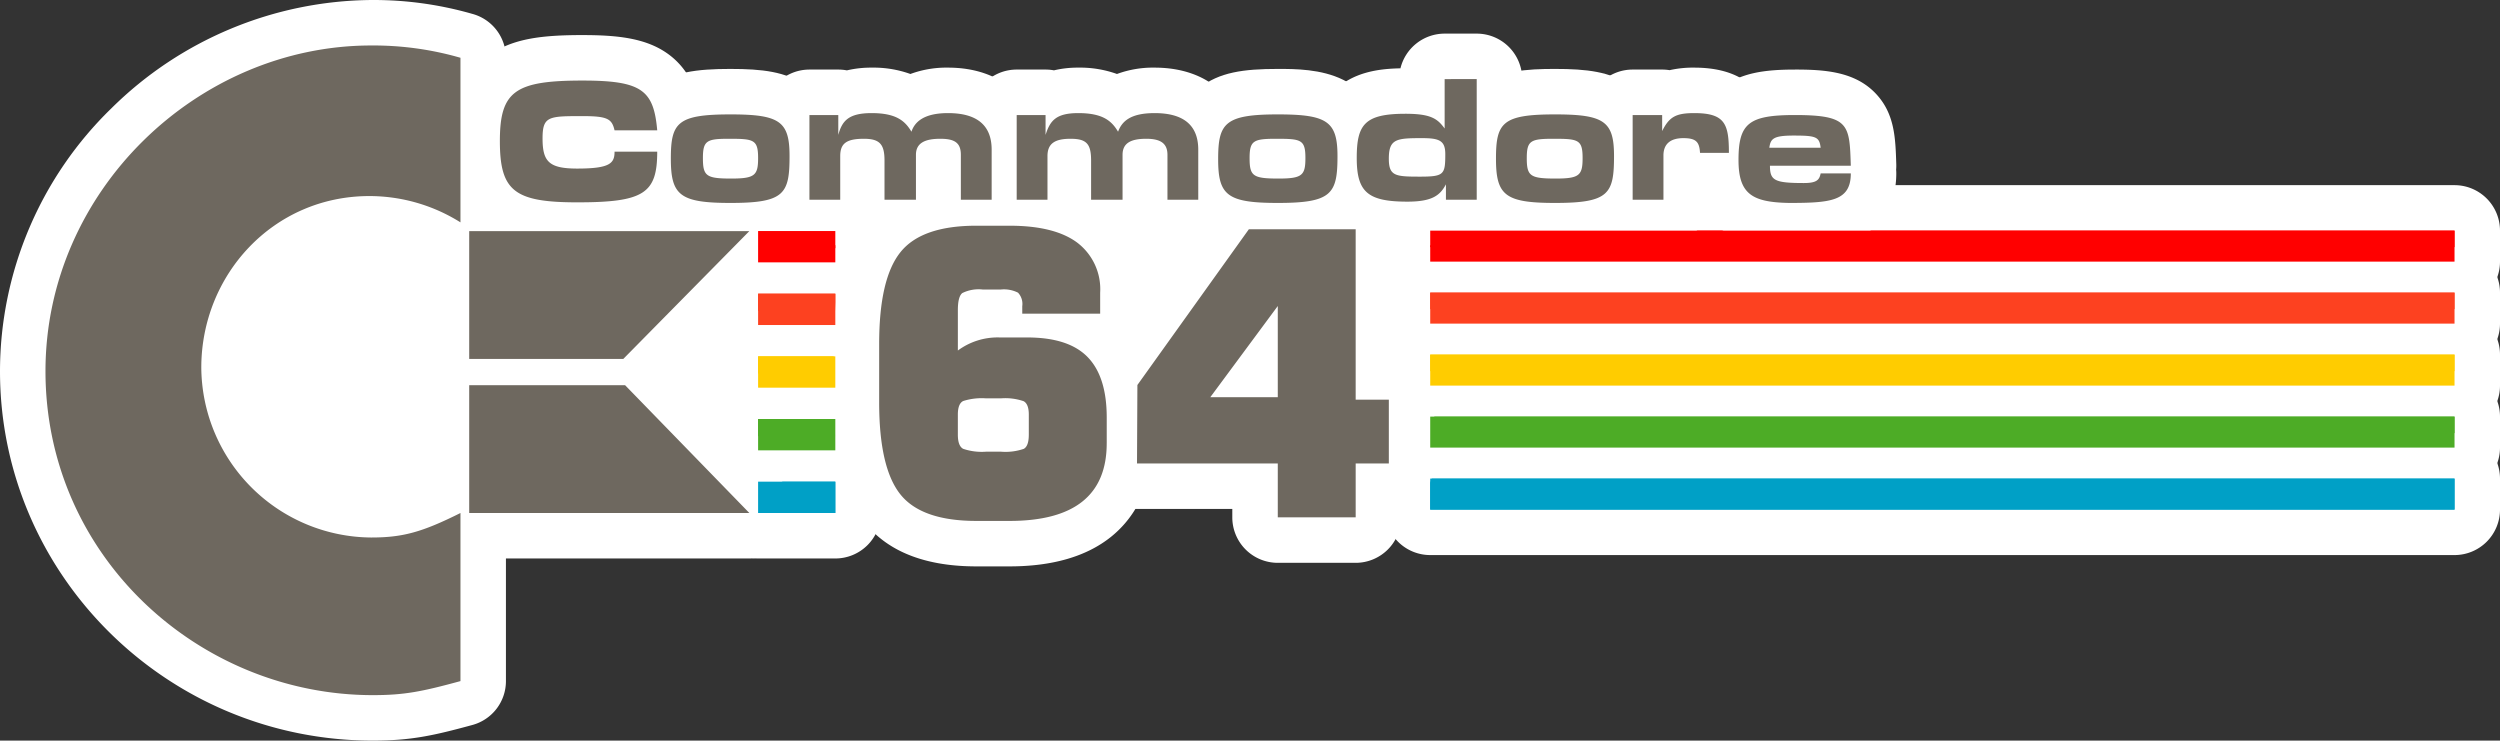 <?xml version="1.0" encoding="UTF-8" standalone="no"?>
<svg
   viewBox="0 0 384.819 114.001"
   version="1.1"
   id="svg135"
   sodipodi:docname="c64.svg"
   width="384.819"
   height="114.001"
   inkscape:version="1.1 (c68e22c387, 2021-05-23)"
   xmlns:inkscape="http://www.inkscape.org/namespaces/inkscape"
   xmlns:sodipodi="http://sodipodi.sourceforge.net/DTD/sodipodi-0.dtd"
   xmlns="http://www.w3.org/2000/svg"
   xmlns:svg="http://www.w3.org/2000/svg"
   xmlns:rdf="http://www.w3.org/1999/02/22-rdf-syntax-ns#"
   xmlns:cc="http://creativecommons.org/ns#"
   xmlns:dc="http://purl.org/dc/elements/1.1/">
  <rect x="0" y="0" width="384.819" height="114.001" fill="#333333" stroke="none"/>
  <defs
     id="defs139" />
  <sodipodi:namedview
     id="namedview137"
     pagecolor="#ffffff"
     bordercolor="#666666"
     borderopacity="1.0"
     inkscape:pageshadow="2"
     inkscape:pageopacity="0.0"
     inkscape:pagecheckerboard="0"
     showgrid="false"
     fit-margin-top="0"
     fit-margin-left="0"
     fit-margin-right="0"
     fit-margin-bottom="0"
     inkscape:zoom="1.113"
     inkscape:cx="192.72237"
     inkscape:cy="56.603774"
     inkscape:window-width="1920"
     inkscape:window-height="1138"
     inkscape:window-x="-8"
     inkscape:window-y="-8"
     inkscape:window-maximized="1"
     inkscape:current-layer="svg135" />
  <title
     id="title2">logo</title>
  <g
     id="Layer_2"
     data-name="Layer 2"
     transform="translate(-307.59,0.001)">
    <rect
       x="406.206"
       y="49.813"
       width="22.916"
       height="19.714"
       fill="#ffffff"
       id="rect4" />
    <rect
       x="479.54"
       y="35.572"
       width="15.558"
       height="12.045"
       fill="#ffffff"
       id="rect6" />
    <rect
       x="341.873"
       y="30.741"
       width="35.222"
       height="48.893"
       fill="#ffffff"
       id="rect8" />
  </g>
  <g
     id="Layer_1"
     data-name="Layer 1"
     transform="translate(-307.59,0.001)">
    <path
       d="m 546.653,21.36 c 3.852,0 4.544,0.098 4.544,2.963 0,2.667 -0.493,3.161 -4.148,3.161 -3.95,0 -4.445,-0.396 -4.445,-3.161 0,-2.667 0.592,-2.963 4.049,-2.963 m 0,-7 c -2.046,0 -4.848,0 -7.344,1.753 -3.705,2.602 -3.705,6.823 -3.705,8.211 0,1.55 0,5.668 3.65,8.297 2.39,1.721 5.051,1.863 7.794,1.863 2.483,0 5.337,-0.161 7.775,-2.081 3.373,-2.656 3.373,-6.597 3.373,-8.08 0,-1.506 0,-6.088 -4.294,-8.599 -2.333,-1.365 -4.722,-1.365 -7.25,-1.365 z"
       fill="#ffffff"
       id="path11" />
    <path
       d="m 526.505,21.262 c 2.666,0 3.556,0.394 3.556,2.467 0,3.161 -0.199,3.459 -3.95,3.459 -3.754,0 -4.741,-0.101 -4.741,-2.767 0,-3.062 1.185,-3.16 5.135,-3.16 m 0,-7 c -2.413,0 -4.909,0 -7.256,1.21 -2.226,1.147 -4.879,3.632 -4.879,8.95 0,5.145 2.626,7.539 4.829,8.642 2.246,1.125 4.618,1.125 6.912,1.125 2.312,0 5.48,0 8.081,-2.356 2.869,-2.599 2.869,-6.045 2.869,-8.103 a 8.919,8.919 0 0 0 -3.99,-7.898 11.56,11.56 0 0 0 -6.566,-1.57 z"
       fill="#ffffff"
       id="path13" />
    <path
       d="m 583.687,20.866 c 3.461,0 3.954,0.198 4.151,1.877 h -7.902 c 0.197,-1.383 0.591,-1.877 3.751,-1.877 m 0,-7 a 12.616,12.616 0 0 0 -6.463,1.344 8.489,8.489 0 0 0 -4.218,6.546 7,7 0 0 0 6.93,7.987 h 7.902 a 7,7 0 0 0 6.952,-7.818 8.366,8.366 0 0 0 -4.948,-7.141 14.447,14.447 0 0 0 -6.156,-0.918 z"
       fill="#ffffff"
       id="path15" />
    <path
       d="m 504.276,47.104 v 14.035 h -10.388 l 10.388,-14.035 m 10e-4,-7 a 7,7 0 0 0 -5.628,2.836 L 488.261,56.975 a 7,7 0 0 0 5.627,11.164 h 10.388 a 7,7 0 0 0 7,-7 v -14.036 a 7.002,7.002 0 0 0 -6.999,-7 z"
       fill="#ffffff"
       id="path17" />
    <path
       d="m 503.987,21.36 c 3.852,0 4.542,0.098 4.542,2.963 0,2.667 -0.495,3.161 -4.148,3.161 -3.95,0 -4.444,-0.396 -4.444,-3.161 0,-2.667 0.593,-2.963 4.05,-2.963 m 0,-7 c -2.046,0 -4.847,0 -7.343,1.752 -3.707,2.602 -3.707,6.824 -3.707,8.211 0,1.55 0,5.668 3.648,8.296 2.39,1.722 5.051,1.864 7.795,1.864 2.483,0 5.335,-0.161 7.773,-2.08 3.375,-2.656 3.375,-6.597 3.375,-8.081 0,-1.506 0,-6.087 -4.292,-8.598 -2.334,-1.365 -4.722,-1.365 -7.25,-1.365 z"
       fill="#ffffff"
       id="path19" />
    <path
       d="m 419.74,21.36 c 3.851,0 4.543,0.098 4.543,2.963 0,2.667 -0.495,3.161 -4.148,3.161 -3.854,0 -4.347,-0.396 -4.347,-3.161 0,-2.667 0.593,-2.963 3.952,-2.963 m 0,-7 c -1.917,0 -4.815,0 -7.315,1.793 -3.637,2.608 -3.637,6.795 -3.637,8.171 0,10.161 8.541,10.161 11.347,10.161 2.482,0 5.335,-0.161 7.773,-2.08 3.375,-2.656 3.375,-6.597 3.375,-8.081 0,-4.039 -1.445,-6.932 -4.294,-8.599 -2.333,-1.365 -4.721,-1.365 -7.249,-1.365 z"
       fill="#ffffff"
       id="path21" />
    <path
       d="m 461.678,61.315 a 8.694,8.694 0 0 1 3.472,0.437 c 0.532,0.291 0.801,0.978 0.801,2.068 v 3.085 q 0,1.751 -0.772,2.184 a 8.638,8.638 0 0 1 -3.501,0.438 H 459.362 a 8.929,8.929 0 0 1 -3.504,-0.438 q -0.829,-0.433 -0.828,-2.184 v -3.085 q 0,-1.691 0.828,-2.096 a 9.456,9.456 0 0 1 3.504,-0.409 h 2.316 m 0,-7 H 459.362 c -3.059,0 -4.971,0.328 -6.6,1.132 -1.406,0.687 -4.732,2.902 -4.732,8.374 v 3.085 c 0,5.409 3.209,7.668 4.588,8.389 1.652,0.864 3.67,1.234 6.744,1.234 h 2.316 c 3.249,0 5.264,-0.391 6.954,-1.349 1.591,-0.89 4.319,-3.178 4.319,-8.273 v -3.085 c 0,-5.222 -3.11,-7.483 -4.447,-8.213 -1.692,-0.92 -3.667,-1.293 -6.826,-1.293 z"
       fill="#ffffff"
       id="path23" />
    <rect
       x="524.24"
       y="32"
       width="164.669"
       height="11.771"
       rx="3.5"
       fill="#ff0000"
       id="rect25" />
    <path
       d="m 685.41,35.5 v 4.771 H 527.74 v -4.771 h 157.669 m 0,-7 H 527.74 a 7,7 0 0 0 -7,7 v 4.771 a 7,7 0 0 0 7,7 h 157.669 a 7,7 0 0 0 7,-7 v -4.771 a 7,7 0 0 0 -7,-7 z"
       fill="#ffffff"
       id="path27" />
    <rect
       x="524.24"
       y="41.542"
       width="164.669"
       height="11.771"
       rx="3.5"
       fill="#fd4120"
       id="rect29" />
    <path
       d="m 685.41,45.042 v 4.771 H 527.74 v -4.771 h 157.669 m 0,-7 H 527.74 a 7,7 0 0 0 -7,7 v 4.771 a 7,7 0 0 0 7,7 h 157.669 a 7,7 0 0 0 7,-7 v -4.771 a 7,7 0 0 0 -7,-7 z"
       fill="#ffffff"
       id="path31" />
    <rect
       x="524.24"
       y="51.084"
       width="164.669"
       height="11.771"
       rx="3.5"
       fill="#ffcc00"
       id="rect33" />
    <path
       d="m 685.41,54.584 v 4.771 H 527.74 V 54.584 h 157.669 m 0,-7 H 527.74 a 7,7 0 0 0 -7,7 v 4.771 a 7,7 0 0 0 7,7 h 157.669 a 7,7 0 0 0 7,-7 V 54.584 a 7,7 0 0 0 -7,-7 z"
       fill="#ffffff"
       id="path35" />
    <rect
       x="524.24"
       y="60.626"
       width="164.669"
       height="11.771"
       rx="3.5"
       fill="#4dac26"
       id="rect37" />
    <path
       d="m 685.41,64.126 v 4.771 H 527.74 v -4.771 h 157.669 m 0,-7 H 527.74 a 7,7 0 0 0 -7,7 v 4.771 a 7,7 0 0 0 7,7 h 157.669 a 7,7 0 0 0 7,-7 v -4.771 a 7,7 0 0 0 -7,-7 z"
       fill="#ffffff"
       id="path39" />
    <rect
       x="524.24"
       y="70.167"
       width="164.669"
       height="11.771"
       rx="3.5"
       fill="#00a0c6"
       id="rect41" />
    <path
       d="m 685.41,73.667 v 4.772 H 527.74 v -4.772 h 157.669 m 0,-7 H 527.74 a 7,7 0 0 0 -7,7 v 4.772 a 7,7 0 0 0 7,7 h 157.669 a 7,7 0 0 0 7,-7 v -4.772 a 7,7 0 0 0 -7,-7 z"
       fill="#ffffff"
       id="path43" />
    <rect
       x="420.783"
       y="32.061"
       width="18.886"
       height="11.822"
       rx="3.5"
       fill="#ff0000"
       id="rect45" />
    <path
       d="m 436.169,35.561 v 4.822 H 424.283 v -4.822 h 11.886 m 0,-7 H 424.283 a 7,7 0 0 0 -7,7 v 4.822 a 7,7 0 0 0 7,7 h 11.886 a 7,7 0 0 0 7,-7 v -4.822 a 7,7 0 0 0 -7,-7 z"
       fill="#ffffff"
       id="path47" />
    <rect
       x="420.783"
       y="41.705"
       width="18.886"
       height="11.823"
       rx="3.5"
       fill="#fd4120"
       id="rect49" />
    <path
       d="m 436.169,45.206 v 4.823 H 424.283 V 45.206 h 11.886 m 0,-7 H 424.283 a 7,7 0 0 0 -7,7 v 4.823 a 7,7 0 0 0 7,7 h 11.886 a 7,7 0 0 0 7,-7 V 45.206 a 7,7 0 0 0 -7,-7 z"
       fill="#ffffff"
       id="path51" />
    <rect
       x="420.783"
       y="51.351"
       width="18.886"
       height="11.822"
       rx="3.5"
       fill="#ffcc00"
       id="rect53" />
    <path
       d="m 436.169,54.851 v 4.823 H 424.283 v -4.823 h 11.886 m 0,-7 H 424.283 a 7,7 0 0 0 -7,7 v 4.823 a 7,7 0 0 0 7,7 h 11.886 a 7,7 0 0 0 7,-7 v -4.823 a 7,7 0 0 0 -7,-7 z"
       fill="#ffffff"
       id="path55" />
    <rect
       x="420.783"
       y="60.996"
       width="18.886"
       height="11.823"
       rx="3.5"
       fill="#4dac26"
       id="rect57" />
    <path
       d="M 436.169,64.496 V 69.319 H 424.283 v -4.823 h 11.886 m 0,-7 H 424.283 a 7,7 0 0 0 -7,7 v 4.823 a 7,7 0 0 0 7,7 h 11.886 a 7,7 0 0 0 7,-7 v -4.823 a 7,7 0 0 0 -7,-7 z"
       fill="#ffffff"
       id="path59" />
    <rect
       x="420.783"
       y="70.64"
       width="18.886"
       height="11.823"
       rx="3.5"
       fill="#00a0c6"
       id="rect61" />
    <path
       d="m 436.169,74.14 v 4.824 H 424.283 v -4.824 h 11.886 m 0,-7 H 424.283 a 7,7 0 0 0 -7,7 v 4.824 a 7,7 0 0 0 7,7 h 11.886 a 7,7 0 0 0 7,-7 v -4.824 a 7,7 0 0 0 -7,-7 z"
       fill="#ffffff"
       id="path63" />
    <path
       d="m 396.441,34.645 c -9.992,0 -15.406,-2.062 -15.406,-12.941 0,-10.824 5.465,-12.805 16.228,-12.805 9.497,0 14.16,1.624 14.979,10.854 a 3.5,3.5 0 0 1 -0.395,1.95 3.479,3.479 0 0 1 0.408,1.642 c 3e-5,10.49 -6.555,11.301 -15.814,11.301 z m -1.787,-12.313 a 10.383,10.383 0 0 0 1.787,0.115 22.244,22.244 0 0 0 2.391,-0.102 3.463,3.463 0 0 1 0.264,-0.643 c -0.049,-0.092 -0.094,-0.187 -0.135,-0.283 -0.358,-0.027 -0.896,-0.048 -1.697,-0.048 -0.96,0 -1.94,0 -2.659,0.03 a 8.175,8.175 0 0 0 0.049,0.93 z"
       fill="#ffffff"
       id="path65" />
    <path
       d="m 397.263,12.399 c 9.166,0 10.946,1.504 11.493,7.663 h -6.568 c -0.41,-1.777 -1.092,-2.19 -4.912,-2.19 h -0.012 c -5.204,0 -6.159,0 -6.159,3.422 0,3.557 0.955,4.653 5.336,4.653 5.064,0 5.747,-0.823 5.747,-2.603 h 6.568 c 0,6.432 -2.054,7.801 -12.315,7.801 -9.716,0 -11.906,-1.779 -11.906,-9.442 0,-7.667 2.326,-9.305 12.728,-9.305 m 0,-7 c -6.232,0 -10.812,0.521 -14.38,3.115 -5.348,3.887 -5.348,10.406 -5.348,13.19 0,2.732 0,9.131 4.95,13.071 3.514,2.798 8.121,3.371 13.956,3.371 5.999,0 10.395,-0.433 13.771,-2.588 5.543,-3.538 5.543,-9.841 5.543,-12.213 a 7.017,7.017 0 0 0 -0.194,-1.645 6.998,6.998 0 0 0 0.167,-2.257 C 415.516,17.059 415.021,11.477 410.219,8.161 406.9,5.868 402.639,5.399 397.263,5.399 Z"
       fill="#ffffff"
       id="path67" />
    <path
       d="m 546.949,34.736 c -8.348,0 -12.586,-1.596 -12.586,-10.314 0,-8.771 4.059,-10.313 12.586,-10.313 6.885,0 12.584,0.746 12.584,9.917 -2e-5,8.208 -2.94,10.711 -12.584,10.711 z"
       fill="#ffffff"
       id="path69" />
    <path
       d="m 546.949,17.607 c 7.604,0 9.084,1.085 9.084,6.417 0,5.829 -0.79,7.212 -9.084,7.212 -7.705,0 -9.086,-1.185 -9.086,-6.815 0,-5.534 0.987,-6.814 9.086,-6.814 m 0.099,9.877 c 3.655,0 4.148,-0.494 4.148,-3.161 0,-2.865 -0.691,-2.963 -4.544,-2.963 -3.457,0 -4.049,0.296 -4.049,2.963 0,2.764 0.494,3.161 4.445,3.161 m -0.099,-16.877 c -4.244,0 -8.663,0.222 -11.965,2.875 -4.121,3.312 -4.121,8.273 -4.121,10.939 0,12.141 7.731,13.815 16.086,13.815 4.372,0 8.919,-0.242 12.248,-3.14 3.836,-3.339 3.836,-8.18 3.836,-11.072 0,-2.281 0,-7.622 -4.638,-10.915 -2.934,-2.083 -6.555,-2.502 -11.446,-2.502 z"
       fill="#ffffff"
       id="path71" />
    <path
       d="m 420.036,34.736 c -8.414,0 -12.686,-1.596 -12.686,-10.314 0,-8.771 4.09,-10.313 12.686,-10.313 6.886,0 12.586,0.746 12.586,9.917 0,8.208 -2.941,10.711 -12.586,10.711 z"
       fill="#ffffff"
       id="path73" />
    <path
       d="m 420.036,17.607 c 7.605,0 9.086,1.085 9.086,6.417 0,5.829 -0.79,7.212 -9.086,7.212 -7.802,0 -9.186,-1.185 -9.186,-6.815 0,-5.534 0.988,-6.814 9.186,-6.814 m 0.099,9.877 c 3.653,0 4.148,-0.494 4.148,-3.161 0,-2.865 -0.692,-2.963 -4.543,-2.963 -3.359,0 -3.952,0.296 -3.952,2.963 0,2.764 0.493,3.161 4.347,3.161 m -0.099,-16.877 c -5.209,0 -9.038,0.477 -12.025,2.854 -4.16,3.31 -4.16,8.286 -4.16,10.96 0,12.141 7.779,13.815 16.186,13.815 4.373,0 8.921,-0.242 12.25,-3.139 3.837,-3.339 3.837,-8.18 3.837,-11.072 0,-2.281 0,-7.622 -4.639,-10.916 -2.934,-2.083 -6.555,-2.501 -11.448,-2.501 z"
       fill="#ffffff"
       id="path75" />
    <path
       d="m 455.493,34.241 a 3.501,3.501 0 0 1 -3.457,-2.947 3.501,3.501 0 0 1 -3.457,2.947 h -4.839 a 3.501,3.501 0 0 1 -3.408,-2.699 3.502,3.502 0 0 1 -3.408,2.699 h -4.741 a 3.5,3.5 0 0 1 -3.5,-3.5 V 17.706 a 3.5,3.5 0 0 1 3.5,-3.5 h 4.443 a 3.501,3.501 0 0 1 1.319,0.257 13.769,13.769 0 0 1 9.802,0.789 11.194,11.194 0 0 1 5.77,-1.344 c 6.397,0 10.216,3.413 10.216,9.13 v 7.702 a 3.5,3.5 0 0 1 -3.5,3.5 z"
       fill="#ffffff"
       id="path77" />
    <path
       d="m 453.518,17.409 c 4.344,0 6.716,1.78 6.716,5.629 v 7.703 h -4.741 v -6.912 c 0,-1.876 -0.987,-2.469 -3.161,-2.469 -2.272,0 -3.751,0.593 -3.751,2.469 V 30.741 h -4.839 v -6.024 c 0,-2.469 -0.692,-3.357 -3.162,-3.357 -2.666,0 -3.654,0.691 -3.654,2.664 V 30.741 h -4.741 V 17.706 h 4.443 v 3.061 c 0.593,-2.174 1.582,-3.358 5.137,-3.358 3.755,0 5.137,1.185 6.124,2.864 0.494,-1.48 1.876,-2.864 5.631,-2.864 m 0,-7 a 16.011,16.011 0 0 0 -5.796,0.978 16.748,16.748 0 0 0 -5.959,-0.978 16.235,16.235 0 0 0 -3.816,0.422 7.038,7.038 0 0 0 -1.321,-0.124 h -4.443 a 7,7 0 0 0 -7,7 V 30.741 a 7,7 0 0 0 7,7 h 4.741 a 6.969,6.969 0 0 0 3.408,-0.884 6.969,6.969 0 0 0 3.408,0.884 h 4.839 a 6.969,6.969 0 0 0 3.456,-0.911 6.969,6.969 0 0 0 3.456,0.911 h 4.741 a 7,7 0 0 0 7,-7 v -7.703 c 0,-7.672 -5.384,-12.629 -13.716,-12.629 z"
       fill="#ffffff"
       id="path79" />
    <path
       d="m 504.282,34.736 c -8.412,0 -12.684,-1.58 -12.684,-10.217 0,-8.801 4.271,-10.411 12.684,-10.411 6.94,0 12.686,0.746 12.686,9.917 0,8.208 -2.964,10.711 -12.686,10.711 z"
       fill="#ffffff"
       id="path81" />
    <path
       d="m 504.282,17.607 c 7.606,0 9.185,1.085 9.185,6.417 0,5.829 -0.887,7.212 -9.185,7.212 -7.803,0 -9.184,-1.185 -9.184,-6.717 0,-5.529 0.987,-6.912 9.184,-6.912 m 0.099,9.877 c 3.653,0 4.148,-0.494 4.148,-3.161 0,-2.865 -0.691,-2.963 -4.542,-2.963 -3.457,0 -4.05,0.296 -4.05,2.963 0,2.764 0.493,3.161 4.444,3.161 m -0.099,-16.877 c -5.225,0 -9.07,0.495 -12.09,2.957 -4.094,3.339 -4.094,8.293 -4.094,10.954 0,2.302 0,7.693 4.473,11.038 2.982,2.231 6.692,2.679 11.711,2.679 4.362,0 8.901,-0.239 12.248,-3.095 3.937,-3.359 3.937,-8.215 3.937,-11.117 0,-13.417 -10.932,-13.417 -16.185,-13.417 z"
       fill="#ffffff"
       id="path83" />
    <path
       d="m 582.939,34.736 c -5.561,-0.097 -11.244,-1.374 -11.244,-10.117 0,-8.708 4.471,-10.412 12.193,-10.412 10.629,0 11.846,3.378 12.089,11.087 l 0.003,0.104 a 3.453,3.453 0 0 1 -0.049,0.704 3.482,3.482 0 0 1 0.05,0.592 c 0,8.043 -7.503,8.043 -12.981,8.043 -0.021,-3e-5 -0.041,-3e-5 -0.06,-10e-4 z"
       fill="#ffffff"
       id="path85" />
    <path
       d="m 583.889,17.707 c 8.394,0 8.394,1.482 8.593,7.801 h -12.446 c 0,2.271 0.691,2.666 5.234,2.666 1.977,0 2.372,-0.493 2.569,-1.48 h 4.643 c 0,4.246 -3.064,4.543 -9.482,4.543 -5.729,-0.1 -7.805,-1.382 -7.805,-6.618 0,-5.629 1.58,-6.912 8.694,-6.912 m -3.953,5.036 h 7.902 c -0.198,-1.679 -0.69,-1.877 -4.151,-1.877 -3.16,0 -3.554,0.494 -3.751,1.877 m 3.953,-12.036 c -4.669,0 -8.391,0.489 -11.38,2.873 -4.314,3.441 -4.314,8.766 -4.314,11.039 0,1.78 0,7.198 4.383,10.702 3.081,2.464 6.936,2.856 10.3,2.915 q 0.061,10e-4 0.122,0.001 c 3.791,0 6.909,-0.085 9.667,-1.148 4.331,-1.671 6.815,-5.459 6.815,-10.395 q 0,-0.299 -0.025,-0.592 a 7.009,7.009 0 0 0 0.022,-0.815 l -0.003,-0.104 c -0.125,-3.955 -0.242,-7.69 -3.141,-10.766 -3.227,-3.424 -7.918,-3.711 -12.445,-3.711 z"
       fill="#ffffff"
       id="path87" />
    <path
       d="m 558.9,34.241 a 3.5,3.5 0 0 1 -3.5,-3.5 V 17.706 a 3.5,3.5 0 0 1 3.5,-3.5 h 4.543 a 3.501,3.501 0 0 1 1.231,0.223 11.423,11.423 0 0 1 3.707,-0.52 c 7.763,0 8.833,4.625 8.833,9.622 a 3.5,3.5 0 0 1 -3.5,3.5 h -4.445 a 3.487,3.487 0 0 1 -2.128,-0.721 l -10e-4,4.43 a 3.501,3.501 0 0 1 -3.5,3.5 z"
       fill="#ffffff"
       id="path89" />
    <path
       d="m 568.381,17.409 c 4.74,0 5.334,1.679 5.334,6.123 h -4.445 c -0.097,-1.678 -0.593,-2.27 -2.567,-2.27 -1.975,0 -3.062,0.888 -3.062,2.666 V 30.741 H 558.9 V 17.706 h 4.542 v 2.468 c 1.086,-2.172 2.074,-2.765 4.939,-2.765 m 0,-7 a 16.257,16.257 0 0 0 -3.789,0.391 7.051,7.051 0 0 0 -1.15,-0.094 H 558.9 a 7,7 0 0 0 -7,7 V 30.741 a 7,7 0 0 0 7,7 h 4.74 a 7,7 0 0 0 7,-7 v -0.209 h 3.075 a 7,7 0 0 0 7,-7 c 0,-3.246 0,-13.123 -12.334,-13.123 z"
       fill="#ffffff"
       id="path91" />
    <path
       d="m 487.294,34.241 a 3.502,3.502 0 0 1 -3.456,-2.942 3.501,3.501 0 0 1 -3.456,2.942 h -4.842 a 3.502,3.502 0 0 1 -3.357,-2.506 3.502,3.502 0 0 1 -3.357,2.506 h -4.74 a 3.5,3.5 0 0 1 -3.5,-3.5 V 17.706 a 3.5,3.5 0 0 1 3.5,-3.5 h 4.443 a 3.495,3.495 0 0 1 1.321,0.258 11.245,11.245 0 0 1 3.715,-0.556 11.706,11.706 0 0 1 5.966,1.334 11.247,11.247 0 0 1 5.788,-1.334 c 6.396,0 10.215,3.413 10.215,9.13 v 7.702 a 3.5,3.5 0 0 1 -3.5,3.5 z"
       fill="#ffffff"
       id="path93" />
    <path
       d="m 485.32,17.409 c 4.346,0 6.715,1.78 6.715,5.629 v 7.703 h -4.741 v -6.912 c 0,-1.778 -1.085,-2.469 -3.257,-2.469 -2.272,0 -3.655,0.593 -3.655,2.469 V 30.741 h -4.842 v -6.024 c 0,-2.567 -0.689,-3.357 -3.16,-3.357 -2.369,0 -3.554,0.691 -3.554,2.664 V 30.741 h -4.74 V 17.706 h 4.443 v 3.061 c 0.691,-2.174 1.58,-3.358 5.036,-3.358 3.753,0 5.136,1.185 6.124,2.864 0.591,-1.58 1.875,-2.864 5.629,-2.864 m 0,-7 a 15.992,15.992 0 0 0 -5.796,0.978 16.745,16.745 0 0 0 -5.957,-0.978 15.795,15.795 0 0 0 -3.74,0.417 7.037,7.037 0 0 0 -1.296,-0.12 h -4.443 a 7,7 0 0 0 -7,7 V 30.741 a 7,7 0 0 0 7,7 h 4.74 a 6.969,6.969 0 0 0 3.357,-0.856 6.969,6.969 0 0 0 3.357,0.856 h 4.842 a 6.969,6.969 0 0 0 3.456,-0.911 6.969,6.969 0 0 0 3.456,0.911 h 4.741 a 7,7 0 0 0 7,-7 v -7.703 c 0,-7.672 -5.384,-12.629 -13.715,-12.629 z M 468.533,24.453 Z"
       fill="#ffffff"
       id="path95" />
    <path
       d="m 379.813,58.746 a 3.5,3.5 0 0 1 -3.5,-3.5 V 35.572 a 3.5,3.5 0 0 1 3.5,-3.5 h 43.123 a 3.5,3.5 0 0 1 2.492,5.958 l -19.401,19.674 a 3.5,3.5 0 0 1 -2.492,1.042 z"
       fill="#ffffff"
       id="path97" />
    <path
       d="m 422.936,35.572 h 0.005 m -0.005,0 -19.401,19.674 H 379.813 V 35.572 h 43.123 m 0.005,-7 H 379.813 a 7,7 0 0 0 -7,7 v 19.674 a 7,7 0 0 0 7,7 h 23.722 a 7,7 0 0 0 4.984,-2.085 L 427.843,40.566 A 6.999,6.999 0 0 0 422.941,28.572 Z m -0.005,14 z"
       fill="#ffffff"
       id="path99" />
    <path
       d="m 504.276,83.133 a 3.5,3.5 0 0 1 -3.5,-3.5 v -4.796 h -18.169 a 3.5,3.5 0 0 1 -3.5,-3.518 l 0.06,-12.075 a 3.499,3.499 0 0 1 0.654,-2.02 l 17.157,-23.973 a 3.5,3.5 0 0 1 2.846,-1.463 h 16.442 a 3.5,3.5 0 0 1 3.5,3.5 V 58.017 h 1.605 a 3.5,3.5 0 0 1 3.5,3.5 v 9.82 a 3.5,3.5 0 0 1 -3.5,3.5 h -1.605 v 4.796 a 3.5,3.5 0 0 1 -3.5,3.5 z"
       fill="#ffffff"
       id="path101" />
    <path
       d="m 516.266,35.289 v 26.228 h 5.104 v 9.82 h -5.104 v 8.296 h -11.99 v -8.296 h -21.669 l 0.06,-12.076 17.157,-23.972 h 16.443 m -22.378,25.85 h 10.388 V 47.104 l -10.388,14.035 m 22.378,-32.85 h -16.443 a 7,7 0 0 0 -5.692,2.926 L 476.974,55.188 a 7,7 0 0 0 -1.308,4.039 l -0.06,12.076 a 7,7 0 0 0 7,7.035 h 14.669 v 1.296 a 7,7 0 0 0 7,7 h 11.99 a 7,7 0 0 0 7,-7 V 78.078 a 7.003,7.003 0 0 0 5.104,-6.74 v -9.82 a 7.003,7.003 0 0 0 -5.104,-6.74 V 35.289 a 7,7 0 0 0 -7,-7 z"
       fill="#ffffff"
       id="path103" />
    <path
       d="m 457.878,83.683 c -6.711,0 -11.566,-1.817 -14.428,-5.4 -2.713,-3.395 -4.032,-8.739 -4.032,-16.339 v -9.024 c 0,-7.56 1.32,-12.884 4.034,-16.276 2.855,-3.581 7.71,-5.399 14.426,-5.399 h 5.105 c 5.46,0 9.564,1.086 12.547,3.321 a 12.52,12.52 0 0 1 4.906,10.485 v 3.233 a 3.5,3.5 0 0 1 -3.5,3.5 h -0.211 q 0.412,0.35 0.789,0.737 c 2.608,2.679 3.931,6.63 3.931,11.742 V 68.228 c -4.9e-4,5.772 -2.399,15.455 -18.461,15.455 z m 0.652,-17.669 c 0.237,0.008 0.513,0.014 0.833,0.014 h 2.316 c 0.293,0 0.55,-0.004 0.773,-0.012 v -1.189 c -0.223,-0.007 -0.479,-0.012 -0.773,-0.012 h -2.316 c -0.319,0 -0.595,0.005 -0.833,0.013 z m 0,-17.309 a 16.363,16.363 0 0 1 2.917,-0.262 c -0.002,-0.053 -0.003,-0.383 -0.003,-0.383 0,0 -2.821,10e-4 -2.914,0.003 z"
       fill="#ffffff"
       id="path105" />
    <path
       d="m 462.983,34.743 q 6.948,0 10.448,2.623 a 8.999,8.999 0 0 1 3.505,7.684 v 3.233 H 464.943 V 47.126 a 2.527,2.527 0 0 0 -0.653,-2.076 4.782,4.782 0 0 0 -2.612,-0.489 h -2.851 a 5.653,5.653 0 0 0 -3.116,0.551 q -0.68,0.549 -0.681,2.622 v 6.22 a 10.285,10.285 0 0 1 6.469,-2.01 h 4.217 q 6.354,0 9.289,3.018 2.939,3.018 2.94,9.302 v 3.964 h -8e-4 q 0,11.955 -14.961,11.955 h -5.105 q -8.43,0 -11.693,-4.085 -3.269,-4.09 -3.267,-14.154 v -9.025 q 0,-10.006 3.267,-14.09 3.26,-4.088 11.693,-4.086 h 5.105 m -3.621,34.784 h 2.316 a 8.638,8.638 0 0 0 3.501,-0.438 q 0.773,-0.433 0.772,-2.184 v -3.085 c 0,-1.09 -0.268,-1.778 -0.801,-2.068 a 8.694,8.694 0 0 0 -3.472,-0.437 H 459.362 a 9.457,9.457 0 0 0 -3.504,0.409 q -0.829,0.405 -0.828,2.096 v 3.085 q 0,1.751 0.828,2.184 a 8.929,8.929 0 0 0 3.504,0.438 m 3.621,-41.784 h -5.105 c -7.835,0 -13.611,2.262 -17.167,6.722 -3.224,4.03 -4.794,10.069 -4.794,18.454 v 9.025 c 0,8.425 1.57,14.484 4.799,18.524 3.559,4.455 9.333,6.714 17.162,6.714 h 5.105 c 6.591,0 11.836,-1.521 15.589,-4.52 2.907,-2.322 6.371,-6.712 6.371,-14.435 l 8e-4,-3.963 a 21.744,21.744 0 0 0 -2.749,-11.362 6.974,6.974 0 0 0 1.741,-4.62 V 45.05 c 0,-7.081 -3.432,-11.135 -6.311,-13.289 -3.605,-2.702 -8.396,-4.018 -14.641,-4.018 z"
       fill="#ffffff"
       id="path107" />
    <path
       d="m 379.813,82.463 a 3.5,3.5 0 0 1 -3.5,-3.5 V 59.288 a 3.5,3.5 0 0 1 3.5,-3.5 h 23.993 a 3.5,3.5 0 0 1 2.509,1.061 l 19.13,19.676 a 3.5,3.5 0 0 1 -2.509,5.939 z"
       fill="#ffffff"
       id="path109" />
    <path
       d="m 403.805,59.288 19.131,19.676 H 379.813 V 59.288 h 23.992 m 0,-7 H 379.813 a 7,7 0 0 0 -7,7 v 19.676 a 7,7 0 0 0 7,7 h 43.123 a 7,7 0 0 0 5.019,-11.88 l -19.131,-19.676 a 7,7 0 0 0 -5.019,-2.12 z"
       fill="#ffffff"
       id="path111" />
    <path
       d="m 524.232,34.538 c -5.87,0 -11.302,-1.237 -11.302,-10.215 0,-7.422 3.086,-10.313 11.007,-10.313 a 22.022,22.022 0 0 1 2.523,0.129 v -1.964 a 3.5,3.5 0 0 1 3.5,-3.5 h 4.939 a 3.5,3.5 0 0 1 3.5,3.5 v 18.566 a 3.5,3.5 0 0 1 -3.5,3.5 h -4.741 a 3.486,3.486 0 0 1 -1.442,-0.311 14.31,14.31 0 0 1 -4.484,0.607 z"
       fill="#ffffff"
       id="path113" />
    <path
       d="m 534.899,12.174 v 18.567 h -4.74 v -2.369 c -0.89,1.678 -2.074,2.666 -5.926,2.666 -6.123,0 -7.802,-1.479 -7.802,-6.715 0,-5.134 1.186,-6.813 7.507,-6.813 3.95,0 4.938,0.788 6.023,2.269 v -7.605 h 4.939 m -8.788,15.015 c 3.751,0 3.95,-0.298 3.95,-3.459 0,-2.074 -0.89,-2.467 -3.556,-2.467 -3.95,0 -5.135,0.098 -5.135,3.16 0,2.666 0.987,2.767 4.741,2.767 m 8.788,-22.015 h -4.939 a 7.002,7.002 0 0 0 -6.803,5.342 c -3.489,0.064 -7.321,0.62 -10.236,3.467 -3.077,3.006 -3.492,6.913 -3.492,10.339 0,13.715 11.141,13.715 14.802,13.715 a 19.333,19.333 0 0 0 4.444,-0.454 7.027,7.027 0 0 0 1.482,0.157 h 4.74 a 7,7 0 0 0 7,-7 V 12.174 a 7,7 0 0 0 -7,-7 z"
       fill="#ffffff"
       id="path115" />
    <path
       d="m 364.99,110.5 c -29.72,0 -53.899,-23.94 -53.899,-53.368 0,-29.071 24.562,-53.632 53.635,-53.632 a 51.959,51.959 0 0 1 14.633,2.007 3.5,3.5 0 0 1 2.609,3.385 v 25.335 a 3.5,3.5 0 0 1 -5.277,3.016 22.753,22.753 0 0 0 -12.237,-3.564 c -12.549,0 -22.379,10.064 -22.379,22.913 a 22.95,22.95 0 0 0 22.65,22.644 c 4.266,0 6.77,-0.699 12.178,-3.402 a 3.5,3.5 0 0 1 5.064,3.131 v 25.876 a 3.5,3.5 0 0 1 -2.58,3.377 c -6.288,1.714 -9.251,2.284 -14.398,2.284 z"
       fill="#ffffff"
       id="path117" />
    <path
       d="m 364.725,7 a 48.312,48.312 0 0 1 13.743,1.892 v 25.334 a 26.372,26.372 0 0 0 -14.013,-4.048 c -14.827,0 -25.879,12.134 -25.879,26.413 a 26.341,26.341 0 0 0 26.15,26.144 c 4.85,0 7.812,-0.808 13.743,-3.772 v 25.875 C 372.535,106.457 369.84,107 364.99,107 338.304,107 314.59,85.704 314.59,57.132 314.59,29.376 338.038,7 364.725,7 m 0,-7 A 57.562,57.562 0 0 0 324.737,16.672 56.503,56.503 0 0 0 307.59,57.132 c 0,31.357 25.749,56.868 57.399,56.868 5.851,0 9.318,-0.771 15.32,-2.408 a 7,7 0 0 0 5.158,-6.753 V 78.964 a 7,7 0 0 0 -10.129,-6.262 c -5.233,2.615 -7.149,3.033 -10.614,3.033 A 19.403,19.403 0 0 1 345.575,56.591 c 0,-10.886 8.293,-19.413 18.879,-19.413 a 19.49,19.49 0 0 1 10.461,3.079 7,7 0 0 0 10.553,-6.031 V 8.892 A 7,7 0 0 0 380.249,2.123 55.066,55.066 0 0 0 364.725,0 Z"
       fill="#ffffff"
       id="path119" />
    <g
       id="g3">
      <polygon
         id="polygon7"
         points="685.41,40.271 527.74,40.271 527.74,35.5 685.41,35.5 "
         fill="#ff0000" />
      <polygon
         id="polygon9"
         points="685.41,49.813 527.74,49.813 527.74,45.042 685.41,45.042 "
         fill="#fd4120" />
      <polygon
         id="polygon11"
         points="685.41,59.355 527.74,59.355 527.74,54.584 685.41,54.584 "
         fill="#ffcc00" />
      <polygon
         id="polygon13"
         points="685.41,68.897 527.74,68.897 527.74,64.126 685.41,64.126 "
         fill="#4dac26" />
      <polygon
         id="polygon15"
         points="685.41,78.439 527.74,78.439 527.74,73.667 685.41,73.667 "
         fill="#00a0c6" />
      <polygon
         id="polygon7-2"
         data-name="polygon7"
         points="436.169,40.383 424.283,40.383 424.283,35.561 436.169,35.561 "
         fill="#ff0000" />
      <polygon
         id="polygon9-2"
         data-name="polygon9"
         points="436.169,50.029 424.283,50.029 424.283,45.206 436.169,45.206 "
         fill="#fd4120" />
      <polygon
         id="polygon11-2"
         data-name="polygon11"
         points="436.169,59.674 424.283,59.674 424.283,54.851 436.169,54.851 "
         fill="#ffcc00" />
      <polygon
         id="polygon13-2"
         data-name="polygon13"
         points="436.169,69.319 424.283,69.319 424.283,64.496 436.169,64.496 "
         fill="#4dac26" />
      <polygon
         id="polygon15-2"
         data-name="polygon15"
         points="436.169,78.964 424.283,78.964 424.283,74.14 436.169,74.14 "
         fill="#00a0c6" />
      <path
         id="path131"
         d="m 477.944,68.228 q 0,11.955 -14.961,11.955 h -5.105 q -8.43,0 -11.693,-4.085 -3.269,-4.09 -3.267,-14.154 v -9.025 q 0,-10.006 3.267,-14.09 3.26,-4.088 11.693,-4.086 h 5.105 q 6.948,0 10.448,2.623 a 8.999,8.999 0 0 1 3.505,7.684 v 3.233 h -11.992 V 47.126 a 2.527,2.527 0 0 0 -0.653,-2.076 4.782,4.782 0 0 0 -2.612,-0.489 h -2.851 a 5.653,5.653 0 0 0 -3.116,0.551 q -0.68,0.549 -0.681,2.622 v 6.22 a 10.285,10.285 0 0 1 6.469,-2.01 h 4.217 q 6.354,0 9.289,3.018 2.939,3.018 2.94,9.302 v 3.964 z M 563.443,17.706 H 558.9 V 30.741 h 4.74 v -6.813 c 0,-1.778 1.087,-2.666 3.063,-2.666 1.974,0 2.47,0.592 2.567,2.27 h 4.445 c 0,-4.444 -0.593,-6.123 -5.334,-6.123 -2.864,0 -3.853,0.593 -4.939,2.765 V 17.706 Z M 403.805,59.288 H 379.813 v 19.676 h 43.123 z M 422.936,35.572 H 379.813 v 19.674 h 23.722 z m 162.333,-7.398 c -4.542,0 -5.234,-0.395 -5.234,-2.666 h 12.446 c -0.199,-6.319 -0.199,-7.801 -8.593,-7.801 -7.114,0 -8.694,1.283 -8.694,6.912 0,5.235 2.076,6.518 7.805,6.618 6.418,0 9.482,-0.297 9.482,-4.543 h -4.643 c -0.196,0.987 -0.591,1.48 -2.569,1.48 z m -5.333,-5.431 c 0.197,-1.383 0.591,-1.877 3.751,-1.877 3.461,0 3.954,0.198 4.151,1.877 z M 402.187,20.061 h 6.568 c -0.547,-6.158 -2.327,-7.663 -11.493,-7.663 -10.401,0 -12.728,1.638 -12.728,9.305 0,7.663 2.19,9.442 11.906,9.442 10.261,0 12.315,-1.369 12.315,-7.801 h -6.568 c 0,1.78 -0.683,2.603 -5.747,2.603 -4.381,0 -5.336,-1.096 -5.336,-4.653 0,-3.422 0.955,-3.422 6.159,-3.422 3.83,-8.4e-4 4.514,0.411 4.924,2.19 z M 513.467,24.025 c 0,-5.332 -1.579,-6.417 -9.185,-6.417 -8.197,0 -9.184,1.382 -9.184,6.912 0,5.532 1.381,6.717 9.184,6.717 8.298,0 9.185,-1.382 9.185,-7.212 z m -13.53,0.299 c 0,-2.667 0.593,-2.963 4.05,-2.963 3.851,0 4.542,0.098 4.542,2.963 0,2.667 -0.495,3.161 -4.148,3.161 -3.95,0 -4.444,-0.396 -4.444,-3.161 z m 56.096,-0.299 c 0,-5.332 -1.48,-6.417 -9.084,-6.417 -8.099,0 -9.086,1.28 -9.086,6.814 0,5.629 1.382,6.815 9.086,6.815 8.294,0 9.084,-1.382 9.084,-7.212 z m -13.429,0.299 c 0,-2.667 0.592,-2.963 4.049,-2.963 3.852,0 4.543,0.098 4.543,2.963 0,2.667 -0.493,3.161 -4.148,3.161 -3.95,0 -4.445,-0.396 -4.445,-3.161 z m -113.481,-0.299 c 0,-5.332 -1.481,-6.417 -9.086,-6.417 -8.198,0 -9.186,1.28 -9.186,6.814 0,5.629 1.384,6.815 9.186,6.815 8.297,0 9.086,-1.382 9.086,-7.212 z m -13.335,0.299 c 0,-2.667 0.593,-2.963 3.952,-2.963 3.851,0 4.543,0.098 4.543,2.963 0,2.667 -0.495,3.161 -4.148,3.161 -3.854,0 -4.347,-0.396 -4.347,-3.161 z m 114.172,-12.149 v 7.605 c -1.085,-1.482 -2.073,-2.269 -6.023,-2.269 -6.321,0 -7.507,1.679 -7.507,6.813 0,5.236 1.68,6.715 7.802,6.715 3.852,0 5.037,-0.987 5.926,-2.666 v 2.369 h 4.74 V 12.174 Z m -3.456,9.088 c 2.666,0 3.556,0.394 3.556,2.467 0,3.161 -0.199,3.459 -3.95,3.459 -3.754,0 -4.741,-0.101 -4.741,-2.767 0,-3.062 1.185,-3.16 5.135,-3.16 z M 378.468,34.226 V 8.892 A 48.313,48.313 0 0 0 364.725,7 c -26.687,0 -50.134,22.376 -50.134,50.132 0,28.572 23.714,49.868 50.399,49.868 4.85,0 7.545,-0.543 13.478,-2.161 V 78.964 c -5.931,2.964 -8.893,3.772 -13.743,3.772 a 26.341,26.341 0 0 1 -26.15,-26.144 c 0,-14.278 11.052,-26.413 25.879,-26.413 a 26.372,26.372 0 0 1 14.013,4.048 z M 436.627,17.706 h -4.444 V 30.741 h 4.741 v -6.716 c 0,-1.974 0.988,-2.664 3.654,-2.664 2.47,0 3.162,0.888 3.162,3.357 V 30.741 h 4.839 v -6.912 c 0,-1.876 1.48,-2.469 3.752,-2.469 2.174,0 3.161,0.593 3.161,2.469 V 30.741 h 4.741 v -7.703 c 0,-3.85 -2.372,-5.629 -6.716,-5.629 -3.755,0 -5.137,1.383 -5.631,2.864 -0.987,-1.679 -2.369,-2.864 -6.124,-2.864 -3.555,0 -4.543,1.185 -5.137,3.358 V 17.706 Z m 31.903,0 h -4.444 V 30.741 h 4.74 v -6.716 c 0,-1.974 1.185,-2.664 3.554,-2.664 2.471,0 3.16,0.79 3.16,3.357 V 30.741 h 4.842 v -6.912 c 0,-1.876 1.383,-2.469 3.655,-2.469 2.172,0 3.257,0.691 3.257,2.469 V 30.741 h 4.741 v -7.703 c 0,-3.85 -2.369,-5.629 -6.715,-5.629 -3.754,0 -5.038,1.284 -5.629,2.864 -0.988,-1.679 -2.372,-2.864 -6.124,-2.864 -3.456,0 -4.345,1.185 -5.036,3.358 V 17.706 Z m 52.84,53.632 h -5.104 v 8.296 H 504.276 V 71.338 H 482.606 l 0.06,-12.076 17.157,-23.972 h 16.442 v 26.228 h 5.104 v 9.82 z M 504.276,61.139 V 47.104 l -10.388,14.035 z m -38.324,5.766 v -3.085 c 0,-1.09 -0.268,-1.778 -0.801,-2.068 a 8.693,8.693 0 0 0 -3.472,-0.437 H 459.362 a 9.457,9.457 0 0 0 -3.504,0.409 q -0.829,0.405 -0.828,2.096 v 3.085 q 0,1.751 0.828,2.184 a 8.929,8.929 0 0 0 3.504,0.438 h 2.316 a 8.639,8.639 0 0 0 3.501,-0.438 q 0.773,-0.433 0.772,-2.184 z"
         fill="#6e685f" />
    </g>
  </g>
</svg>

